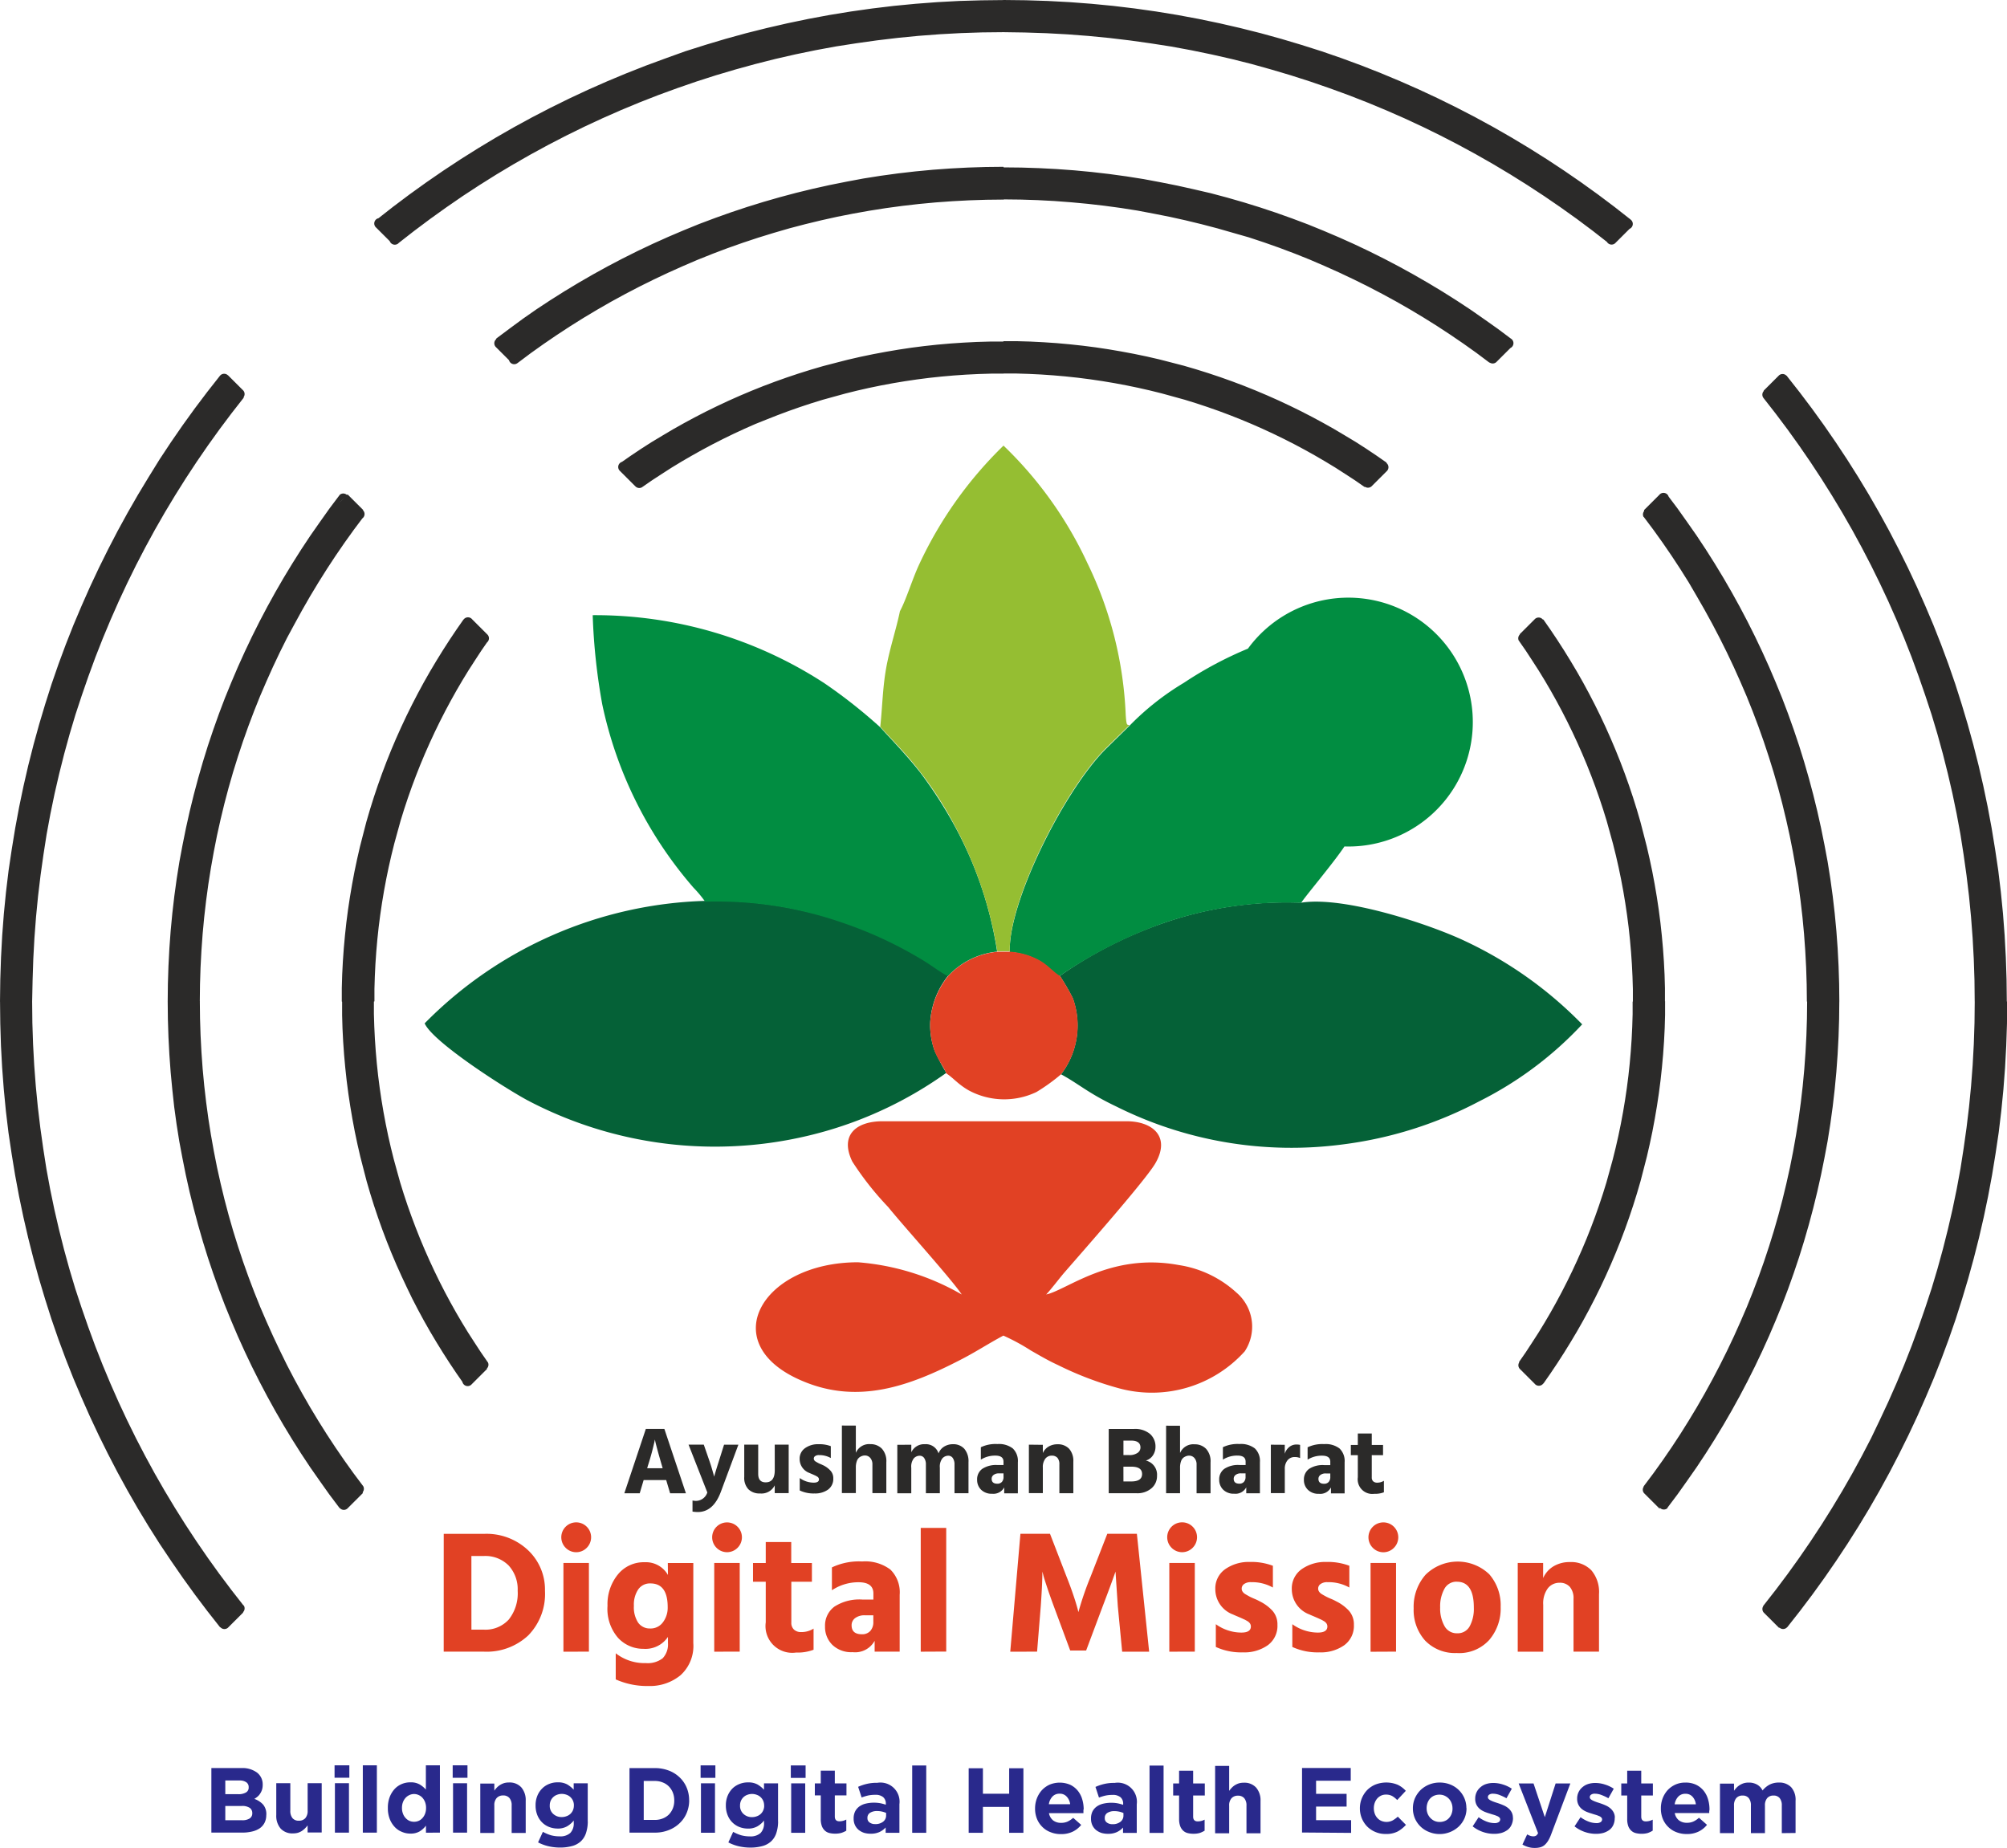 <svg xmlns="http://www.w3.org/2000/svg" width="63" height="57.999" viewBox="0 0 63 57.999">
  <g id="ABDM" transform="translate(0.009 0.01)">
    <g id="Group_31783" data-name="Group 31783" transform="translate(-0.009 -0.01)">
      <path id="Path_27554" data-name="Path 27554" d="M63.252,31.93a31.237,31.237,0,0,1,19.576,6.854l-.48.479a30.707,30.707,0,0,0-38.191,0l-.48-.479A31.237,31.237,0,0,1,63.252,31.93ZM87.716,43.663a31.227,31.227,0,0,1,0,39.075l-.48-.479a30.554,30.554,0,0,0,0-38.117l.48-.479ZM38.788,82.738a31.226,31.226,0,0,1,0-39.075l.48.479a30.554,30.554,0,0,0,0,38.117ZM63.252,37.184a25.986,25.986,0,0,1,15.826,5.342l-.482.481a25.437,25.437,0,0,0-30.689,0l-.482-.481a25.985,25.985,0,0,1,15.826-5.342ZM83.966,47.405a25.982,25.982,0,0,1,0,31.591l-.482-.481a25.308,25.308,0,0,0,0-30.629ZM42.538,79a25.982,25.982,0,0,1,0-31.591l.482.481a25.309,25.309,0,0,0,0,30.629ZM63.252,42.64a20.534,20.534,0,0,1,11.917,3.788l-.484.483a19.965,19.965,0,0,0-22.865,0l-.484-.483A20.533,20.533,0,0,1,63.252,42.64Zm16.806,8.667a20.536,20.536,0,0,1,0,23.788l-.484-.483a19.863,19.863,0,0,0,0-22.821l.484-.483ZM46.446,75.094a20.536,20.536,0,0,1,0-23.788l.484.483a19.863,19.863,0,0,0,0,22.821Z" transform="translate(-31.752 -31.762)" fill="#2b2a29"/>
      <path id="_1" data-name="1" d="M51.186,7.131l-.239-.238.014.251-.5-.395-.512-.385-.521-.374L48.9,5.626l-.536-.353-.544-.342L47.263,4.6l-.559-.32-.566-.309-.573-.3-.58-.286L44.4,3.112l-.593-.262-.6-.25L42.6,2.361l-.612-.226-.618-.213-.624-.2-.629-.188-.635-.175-.64-.162L38.2,1.049l-.65-.135L36.891.792l-.66-.108L35.566.59,34.9.51,34.224.445,33.546.393,32.865.356,32.18.334,31.491.327V-.01l.7.008L32.88.02l.689.037.685.052.681.066.676.081.672.095.667.109.662.123.658.137.652.15.647.163.642.177.636.19.631.2.625.216.619.228.612.241.606.253.6.265.593.277.586.289.579.3.572.312.565.324.557.335.55.346.542.357.534.368.526.378.518.389.51.4.014.251Zm-.014-.251a.169.169,0,1,1-.211.263l.211-.263Zm-.705.492.48-.479.239.238-.48.479-.225.013-.014-.251Zm.239.238a.169.169,0,1,1-.239-.238ZM31.491,1V.664h0l.679.007.675.022.672.036.668.05.664.065.659.078.655.092.651.106.646.119.641.133.636.146.631.159.626.172.621.184.615.2.609.209.6.222.6.234.591.246.585.258.579.269.572.281.565.292.558.3.551.315.544.326.537.336.529.347.522.357.514.368.506.378.5.388-.21.263-.492-.384-.5-.374L48.98,6.5l-.516-.354-.524-.343-.531-.333-.538-.322-.545-.311-.552-.3-.559-.289-.566-.278-.572-.266L43.5,3.451l-.585-.243-.591-.231-.6-.219-.6-.207-.608-.195L39.9,2.173,39.282,2l-.624-.157L38.028,1.7l-.634-.131-.639-.118-.643-.1-.648-.091-.652-.078-.656-.064-.66-.05-.664-.036-.668-.022L31.491,1h0Zm0,0a.168.168,0,1,1,0-.337ZM12.276,7.611l.239-.238L12.29,7.36l.5-.388.506-.378.514-.368.522-.357.529-.347.537-.336.544-.326.551-.315.558-.3.565-.292.572-.281.579-.269.585-.258.591-.246.6-.234.6-.222.609-.21.615-.2.621-.184.626-.172.631-.159.636-.146.641-.133.646-.119.651-.106.655-.092.659-.078L28.8.779l.668-.05.672-.036.675-.022.679-.007V1l-.672.007-.668.022-.664.036-.66.05-.656.064-.652.078-.648.091-.644.1-.639.118-.634.131-.629.144L23.7,2l-.619.17-.614.182-.608.195-.6.207-.6.219-.591.231-.585.243-.579.255-.572.266-.566.278-.559.289-.552.3-.545.311-.538.322-.531.333-.524.343L14,6.5l-.508.364-.5.374-.492.384-.225-.013Zm.225.013a.169.169,0,1,1-.21-.263l.21.263Zm-.466-.73.48.479-.239.238-.48-.479.014-.251.225.012Zm-.239.238a.169.169,0,1,1,.239-.238ZM31.491-.01V.327h0L30.8.334l-.685.022-.681.037-.677.051-.673.066-.669.08-.665.094-.66.108-.655.122-.65.135L24.14,1.2l-.64.162-.635.175-.629.188-.624.2-.618.213-.612.226-.606.238-.6.25-.593.262L18,3.387l-.58.286-.573.3-.566.309-.559.32-.552.331-.544.342-.536.353-.529.364-.521.374-.512.385-.5.395-.211-.263.51-.4.518-.389.526-.378.534-.368.542-.357.55-.346.557-.335.565-.324.572-.312.579-.3.586-.289.593-.277.6-.265.606-.253.612-.241.619-.228L21.5,1.6l.631-.2.636-.19.642-.177L24.06.87l.652-.15L25.37.583l.662-.123L26.7.351l.672-.095.676-.081.681-.066.685-.052L30.1.02,30.795,0l.7-.008h0Zm0,0a.168.168,0,1,1,0,.337Zm31.5,31.439h-.337l-.007-.688-.022-.684-.037-.68-.052-.676-.066-.672-.08-.668L62.3,26.7l-.108-.659-.122-.654-.135-.649-.149-.644-.162-.639-.175-.634-.188-.628-.2-.622-.214-.617-.226-.611-.239-.6-.251-.6-.263-.592-.275-.586-.287-.579L59,16.81l-.31-.565-.321-.558-.332-.55-.343-.543-.354-.535-.365-.528-.375-.52-.385-.511-.4-.5.263-.211.4.509.39.517.379.525.368.533.358.541.347.549.336.556.324.564.313.571.3.578.29.585.278.592.266.6.254.6.241.611.229.617.216.623.2.629.19.635.177.641.164.646.15.651.137.656.123.661.109.666.1.671.081.675.067.679.052.683.037.687.023.691.008.695h0Zm0,0a.169.169,0,0,1-.337,0ZM55.836,51.086l.239-.238-.251.014.4-.5.385-.511.375-.52.365-.528.354-.535.343-.543.332-.55.321-.558.31-.565.3-.572.287-.579.275-.586.263-.592.251-.6.239-.6.226-.611.214-.617.2-.622.188-.628.175-.634.162-.639.149-.644.135-.649.122-.654.108-.659.094-.663.08-.668.066-.672.052-.676.037-.68.022-.684.007-.688h.337l-.008.695-.023.691-.037.687-.052.683-.067.679-.081.675-.1.671-.109.666-.123.661-.137.656-.15.651-.164.646-.177.641-.19.635-.2.629-.216.623-.229.617-.241.611-.254.6-.266.6-.278.592-.29.585-.3.578-.313.571-.324.564-.336.556-.347.549-.358.541-.368.533-.379.525-.39.517-.4.509-.251.014Zm.251-.014a.169.169,0,0,1-.263-.211l.263.211Zm-.493-.7.48.479-.239.238-.48-.479-.013-.224.251-.014Zm-.239.238a.169.169,0,0,1,.239-.238Zm6.623-19.177h.337l-.007.677-.022.674-.036.67-.051.666-.065.662-.079.658-.092.654-.106.649-.12.645-.133.64-.146.635-.159.63-.172.625-.185.619-.2.614-.21.608-.222.6-.234.6-.246.59-.258.584-.27.578-.281.571-.293.564-.3.557-.315.55-.326.543-.337.536-.348.528-.358.521-.368.513L56,50.1l-.389.5-.264-.21.384-.492.375-.5.364-.507.354-.515.344-.523.333-.53.323-.537.312-.544.3-.551.29-.558L59,44.561l.267-.571.255-.578.244-.584.232-.59.22-.6.208-.6.2-.607.183-.613.17-.618.157-.623.145-.628.131-.633.118-.638.1-.642.091-.647.078-.651.064-.655.05-.659.036-.663.022-.667.007-.67h0Zm0,0a.169.169,0,0,1,.337,0h-.337ZM55.355,12.252l.239.238.013-.224.389.5.379.505.368.513.358.521.348.528.337.536.326.543.315.55.3.557.293.564.281.571.27.578.258.584.246.59.234.6.222.6.21.608.2.614.185.619.172.625.159.63.146.635.133.64.12.645.106.649.092.654.079.658.065.662.051.666.036.67.022.674.007.677h-.337l-.007-.67-.022-.667-.036-.663-.05-.659-.064-.655-.078-.651-.091-.647-.1-.642-.118-.638-.131-.633-.145-.628-.157-.623-.17-.618-.183-.613-.2-.607-.208-.6-.22-.6-.232-.59-.244-.584-.255-.577L59,18.3l-.278-.565-.29-.558-.3-.551-.312-.544-.323-.537-.333-.53-.344-.523-.354-.515-.364-.507-.375-.5-.384-.492.013-.224Zm-.013.224a.169.169,0,0,1,.264-.21l-.264.21Zm.731-.465-.48.479-.239-.238.48-.479.251.014-.012.224Zm-.239-.238a.169.169,0,0,1,.239.238ZM-.009,31.429H.328l.007.688.022.684.037.68.052.676.066.672.08.668.094.663.108.659.122.654.135.649.149.644.162.639.175.634.188.628.2.622.214.617.226.611.239.6.251.6.263.592.275.586.287.579.3.572.31.565.321.558.332.55.343.543.354.535L6,49.327l.375.52.385.511.4.5-.263.211-.4-.509-.39-.517-.379-.525-.368-.533L5,48.447,4.654,47.9l-.336-.556-.324-.564-.313-.571-.3-.578-.29-.585-.278-.592-.266-.6-.254-.6-.241-.611-.229-.617L1.607,41.4l-.2-.629-.19-.635-.177-.641-.164-.646-.15-.651-.137-.656-.123-.661-.109-.666-.1-.671-.081-.675L.11,34.186.058,33.5l-.037-.687L0,32.124l-.008-.695h0Zm0,0a.169.169,0,0,1,.337,0ZM7.146,11.772l-.239.238L7.159,12l-.4.5-.385.511L6,13.531l-.365.528-.354.535-.343.543-.332.55-.321.558-.31.565-.3.572-.287.579-.275.586-.263.592-.251.6-.239.6-.226.611-.214.617-.2.622-.188.628-.175.634-.162.639-.149.644-.135.649-.122.654L.687,26.7l-.094.663-.08.668L.447,28.7l-.052.676-.037.68-.022.684-.007.688H-.009L0,30.734l.023-.691.037-.687.052-.683.067-.679.081-.675.1-.671.109-.666.123-.661.137-.656.15-.651.164-.646.177-.641.19-.635.2-.629.216-.623.229-.617.241-.611.254-.6.266-.6.278-.592.29-.585.3-.578.313-.571.324-.564.336-.556L5,14.411l.358-.541.368-.533.379-.525.39-.517.4-.509.251-.014Zm-.251.014A.169.169,0,0,1,7.159,12L6.9,11.786Zm.493.7-.48-.479.239-.238.48.479.013.224-.251.014Zm.239-.238a.169.169,0,0,1-.239.238ZM1,31.429H.666l.007-.677L.7,30.077l.036-.67.051-.666.065-.662.079-.658.092-.654.106-.649.12-.645.133-.64.146-.635.159-.63.172-.625.185-.619.2-.614.21-.608.222-.6.234-.6.246-.59.258-.584.27-.577.281-.571.293-.564.3-.557.315-.55.326-.543.337-.536.348-.528.358-.521.368-.513.379-.505.389-.5.264.21-.384.492-.375.5-.364.507-.354.515-.344.523-.333.53-.323.537-.312.544-.3.551-.29.558-.278.565-.267.571-.255.578-.244.584-.232.59-.22.6-.208.6-.2.607-.183.613-.17.618-.157.623-.145.628-.131.633-.118.638-.1.642-.091.647-.078.651-.064.655-.05.659-.036.663-.022.667L1,31.429H1Zm0,0a.169.169,0,0,1-.337,0ZM7.626,50.606l-.239-.238-.013.224-.389-.5-.379-.505-.368-.513-.358-.521-.348-.528L5.2,47.493l-.326-.543-.315-.55-.3-.557-.293-.564-.281-.571-.27-.577-.258-.584-.246-.59-.234-.6-.222-.6-.21-.608-.2-.614-.185-.619-.172-.625-.159-.63-.146-.635-.133-.64-.12-.645-.106-.649-.092-.654-.079-.658-.065-.662L.731,33.45.7,32.78l-.022-.674-.007-.677H1l.007.67.022.667.036.663.05.659.064.655.078.651.091.647.1.642.118.638.131.633.145.628.157.623.17.618.183.613.2.607.208.6.22.6.232.59.244.584.255.578.267.571.278.565.29.558.3.551.312.544.323.537.333.53.344.523.354.515.364.507.375.5.384.492-.013.224Zm.013-.224a.169.169,0,0,1-.264.21l.264-.21Zm-.731.465.48-.479.239.238-.48.479L6.9,51.072l.012-.224Zm.239.238a.169.169,0,0,1-.239-.238Zm40.29-40.212-.239-.238.017.253L46.8,10.58l-.418-.3-.424-.292L45.53,9.7l-.436-.275-.442-.267L44.2,8.9l-.453-.25-.459-.241-.464-.232-.469-.223-.475-.213-.48-.2-.485-.195-.489-.185-.494-.176-.5-.166-.5-.156-.507-.146-.511-.136L37.4,6.257l-.52-.115-.523-.1-.527-.094L35.3,5.858l-.534-.073-.538-.062-.541-.051-.544-.04L32.594,5.6l-.55-.017-.553-.006V5.244l.56.006.557.018.554.029.551.04.548.052.545.063.541.074.538.085.534.1.53.106.526.117L38,6.056l.518.138.514.148.51.158.505.168.5.178.5.188.491.2.486.207.481.216.476.226.47.235.465.244.459.253.454.262.448.27.442.279.436.287.43.3.424.3.417.312.017.253Zm-.017-.253a.169.169,0,1,1-.205.267l.205-.267Zm-.7.5.482-.481.239.238-.482.481-.221.015-.017-.253Zm.239.238a.169.169,0,0,1-.239-.238Zm-15.464-5.1V5.918h0l.543.006.54.017.537.028.534.039.531.05.528.061.524.071.521.082.518.092.514.1.51.113L37.8,6.7l.5.133.5.143.494.152.49.162.485.171.481.181.476.19.471.2.466.209.461.217.456.226.451.235.446.244.44.252.435.261.429.269.423.277.417.285.411.293.405.3-.2.268-.4-.3-.406-.289-.412-.281-.418-.274-.423-.265-.429-.257-.435-.249-.44-.24-.445-.232-.45-.223-.455-.215-.46-.206-.465-.2-.47-.188-.474-.179-.479-.169-.483-.16L38.7,7.3l-.492-.141-.5-.131-.5-.121-.5-.111-.507-.1L35.693,6.6l-.514-.081-.518-.07-.521-.06-.524-.049L33.09,6.3l-.53-.028-.533-.017-.536-.006h0Zm0,0a.168.168,0,1,1,0-.337v.337Zm-15.464,5.1.239-.238-.221-.015.405-.3.411-.293.417-.285.423-.277.429-.269.435-.261.44-.252.446-.244.451-.235.456-.226.461-.217.466-.209.471-.2.476-.19.481-.181L23.2,7.29l.49-.162.494-.152.5-.143.5-.133.506-.123.51-.113.514-.1.518-.092.521-.082.524-.071.528-.061.531-.05.534-.039.537-.028.54-.017.543-.006v.337l-.536.006-.533.017-.53.028-.527.038-.524.049-.521.06-.518.07-.514.081-.511.091-.507.1-.5.111-.5.121-.5.131L24.28,7.3l-.487.15-.483.16-.479.169-.474.179-.47.188-.465.2-.46.206-.455.215-.45.223-.445.232-.44.24-.434.249-.429.257-.423.265-.418.274-.412.281-.406.289-.4.3-.221-.015Zm.221.015a.169.169,0,1,1-.2-.268l.2.268Zm-.464-.734.482.481-.239.238-.482-.481.017-.253.222.015Zm-.239.238a.169.169,0,0,1,.239-.238Zm15.945-5.63v.337h0l-.553.006-.55.017-.547.029-.544.04-.541.051-.538.062-.534.073-.531.084-.527.094-.523.1-.52.115-.516.126-.511.136-.507.146-.5.156-.5.166-.494.176-.489.185-.485.195-.48.2-.475.213-.469.223-.464.232-.459.241-.453.25-.448.258-.442.267-.436.275-.43.284-.424.292-.418.3-.412.308-.205-.267.417-.312L16.4,10l.43-.3.436-.287.442-.279.448-.27.454-.262.459-.253.465-.244.47-.235.476-.226.481-.216.486-.207.491-.2.5-.188.5-.178.505-.168.51-.158.514-.148.518-.138.522-.127.526-.117.53-.106.534-.1.538-.085.541-.074.545-.063.548-.052.551-.04.554-.029.557-.018.56-.006h0Zm0,0a.168.168,0,1,1,0,.337V5.244ZM57.727,31.429h-.337l-.006-.552-.017-.549-.029-.546-.04-.543-.051-.54-.062-.537-.073-.533-.084-.53-.095-.526-.105-.522-.116-.519-.126-.514-.136-.511L56.3,24l-.156-.5-.166-.5-.176-.493-.186-.488-.2-.484-.2-.479-.214-.474-.223-.469-.232-.463-.241-.458-.25-.453-.259-.447-.267-.441-.276-.435-.284-.43-.293-.423-.3-.417-.309-.411.268-.2.313.416.3.423.3.429.288.435.279.441.271.447.262.453.253.458.244.464.235.469.226.475.217.48.207.485.2.49.188.495.178.5.168.5.158.509.148.513.138.517.128.521.117.525.107.529.1.533.085.537.074.54.063.544.052.547.04.55.029.553.018.556.006.559h0Zm0,0a.169.169,0,0,1-.337,0h.337ZM52.086,47.343l.239-.238-.253.017.309-.411.3-.417.292-.423.284-.43L53.534,45l.267-.441.259-.447.25-.453.241-.458.232-.463.223-.469.214-.474.2-.479.2-.484.186-.488.176-.493.166-.5.156-.5.146-.506.136-.511.126-.515.116-.518.105-.522.095-.526.084-.53.073-.533.062-.537.051-.54.04-.543.029-.546.017-.549.006-.552h.337l-.006.559-.018.556-.029.553-.04.55-.052.547-.063.544-.074.54-.085.537-.1.533-.107.529-.117.525-.128.521-.138.517-.148.513-.158.509-.168.5-.178.5-.188.495-.2.49-.207.485-.217.48-.226.475-.235.469-.244.464-.253.458-.262.453-.271.447-.279.441-.288.435-.3.429-.3.423-.313.416-.253.017Zm.253-.017a.169.169,0,0,1-.268-.2l.268.2Zm-.5-.7.482.481-.239.238-.482-.481-.015-.221.254-.017Zm-.239.238a.169.169,0,0,1,.239-.238Zm5.11-15.434h.337l-.006.542-.017.539L57,33.046l-.039.533-.05.53-.061.527-.071.523-.082.52-.092.517-.1.513-.113.509-.123.505-.133.5-.143.5-.153.493-.162.489-.172.484-.181.48-.191.475-.2.47-.209.465-.218.461-.227.455-.236.45-.244.445-.253.439-.261.434-.269.428-.278.422-.286.417-.294.411-.3.4-.269-.2.3-.4.29-.405.282-.411.274-.417L53,44.586l.258-.428.249-.434.241-.439.232-.444.224-.449.215-.454.206-.459.2-.464.188-.469.179-.473.17-.478.16-.482.151-.486.141-.491.131-.495.121-.5.111-.5.1-.506.091-.51.081-.513.07-.517.06-.52.049-.523.038-.526.028-.529.017-.532.006-.535h0Zm0,0a.169.169,0,0,1,.337,0h-.337ZM51.6,16l.239.238.015-.221.3.4.294.411.286.417.278.422.269.428.261.434.253.439.244.445.236.45.227.455.218.461.209.465.2.47.191.475.181.48.172.484.162.489.153.493.143.5.133.5.123.505.113.509.1.513.092.517.082.52.071.523.061.527.05.53.039.533.028.536.017.539.006.542h-.337l-.006-.535-.017-.532-.028-.529-.038-.526-.049-.523-.06-.52-.07-.517-.081-.513-.091-.51-.1-.506-.111-.5-.121-.5-.131-.495-.141-.491-.151-.486-.16-.482-.17-.478-.179-.473-.188-.469-.2-.464-.206-.459-.215-.454-.224-.449-.232-.444-.241-.439-.249-.434L53,18.272l-.266-.423-.274-.417-.282-.411-.29-.405-.3-.4L51.6,16Zm-.015.221a.169.169,0,0,1,.269-.2l-.269.2Zm.735-.464-.482.481L51.6,16l.482-.481.253.017-.015.221Zm-.239-.238a.169.169,0,1,1,.239.238ZM5.255,31.429h.337l.006.552.017.549.029.546.04.543.051.54L5.8,34.7l.073.533.084.53.095.526.105.522.116.518.126.515.136.511.146.506.156.5.166.5.176.493.186.488.2.484.2.479.214.474.223.469.232.463.241.458.25.452.259.447L9.448,45l.276.436.284.43.292.423.3.417.309.411-.268.2-.313-.416-.3-.423-.3-.429-.288-.435-.279-.441-.271-.447-.262-.453-.253-.459-.244-.464L7.9,42.891l-.226-.475-.217-.48-.207-.485-.2-.49-.188-.495-.178-.5-.168-.5-.158-.509-.148-.513-.138-.517L5.941,37.4l-.117-.525-.106-.529-.1-.533-.085-.537-.074-.54L5.4,34.195l-.052-.547-.04-.55-.029-.553-.018-.556-.006-.559h0Zm0,0a.169.169,0,0,1,.337,0ZM10.9,15.514l-.239.238.253-.017-.309.411-.3.417-.293.423-.284.43-.276.435-.267.441-.259.447-.25.453-.241.458-.232.463-.223.469-.214.474-.2.479-.2.484-.186.488L7,23l-.166.5-.156.5-.146.506-.136.511-.126.514-.116.519-.105.522-.095.526-.084.53-.073.533-.062.537-.051.54-.04.543-.029.546-.017.549-.006.552H5.255l.006-.559.018-.556.029-.553.04-.55.052-.547.063-.544.074-.54.085-.537.1-.533.107-.529.117-.525.128-.521.138-.517.148-.513.158-.509.168-.5.178-.5.188-.495.2-.49.207-.485.217-.48.226-.475.235-.469.244-.464.253-.458.262-.453.271-.447.279-.441.288-.435.3-.429.3-.423.313-.416.253-.017Zm-.253.017a.169.169,0,0,1,.268.2l-.268-.2Zm.5.7-.482-.481.239-.238.482.481.015.221-.254.017ZM11.377,16a.169.169,0,1,1-.239.238ZM6.267,31.429H5.93l.006-.542.017-.539.028-.536.039-.533.05-.53.061-.527L6.2,27.7l.082-.52.092-.517.1-.513.113-.509.123-.505.133-.5.143-.5.153-.493.162-.489.172-.484.181-.48.191-.475.2-.47.209-.465.218-.461.227-.455.236-.45.244-.445.253-.439L9.7,18.1l.269-.428.278-.422.286-.417.294-.411.3-.4.269.2-.3.4-.29.405-.282.411-.274.417-.266.423-.258.428-.249.434-.241.439L9,20.016l-.224.449-.215.454-.206.459-.2.464-.188.469-.179.473-.17.478-.16.482-.151.486-.141.491-.131.495-.121.5-.111.5-.1.506-.091.51-.081.513-.07.517-.06.52-.049.523-.038.526-.028.529-.017.532-.006.535h0Zm0,0a.169.169,0,0,1-.337,0h.337Zm5.11,15.434-.239-.238-.015.221-.3-.4-.294-.411-.286-.417-.278-.422L9.7,44.763l-.261-.434-.253-.439-.244-.445-.236-.45-.227-.455-.218-.461-.209-.465-.2-.47-.191-.475-.181-.48L7.3,39.7l-.162-.489-.153-.493-.143-.5-.133-.5-.123-.505-.113-.509-.1-.513-.092-.517-.082-.52-.071-.523-.061-.527-.05-.53-.039-.533-.028-.536-.017-.539-.006-.542h.337l.006.535.017.532.028.529.038.526.049.523.06.52.07.517.081.513.091.51.1.506.111.5.121.5.131.495.141.491.151.486.16.482.17.478.179.473.188.469.2.464.206.459.215.454L9,42.841l.232.444.241.439.249.434.258.428.266.423.274.417.282.411.29.405.3.4-.015.221Zm.015-.221a.169.169,0,0,1-.269.2l.269-.2Zm-.735.464.482-.481.239.238-.482.481-.253-.017.015-.221Zm.239.238a.169.169,0,0,1-.239-.238ZM43.527,14.775l-.239-.238.022.256L43,14.574l-.319-.213-.323-.207-.328-.2-.332-.2-.335-.189-.339-.183-.343-.177-.347-.17-.351-.164-.354-.158-.358-.151-.361-.144-.365-.138-.368-.131-.371-.124-.374-.117-.377-.11-.38-.1-.383-.1-.386-.089-.389-.081-.391-.074-.394-.067-.4-.059-.4-.051-.4-.044-.4-.036-.406-.028-.408-.02-.41-.012-.412,0V10.7l.419,0,.417.012.415.021.413.028.41.037.408.044.405.052.4.06.4.068.4.075.4.083.392.09.389.1.386.1.383.112.38.119.377.126.374.133.371.14.367.147.364.154.36.16.356.167.353.173.349.18.345.186.341.192.337.2.333.2.329.211.324.217.32.223.022.256Zm-.022-.256a.169.169,0,1,1-.2.275Zm-.7.5.484-.483.239.238-.484.483-.216.019-.022-.257Zm.239.238a.169.169,0,0,1-.239-.238ZM31.491,11.711v-.337h0l.4,0,.4.012.4.019.4.027.393.035.391.042.389.05.386.057.384.064.381.071.379.079.376.086.374.093.371.1.368.106.365.113.362.12.359.126.356.133.352.139.349.146.346.152.342.158.339.165.335.171.332.177L41.44,14l.324.189.32.194.316.2.312.206.308.212-.194.276-.3-.208-.307-.2-.311-.2-.315-.191-.319-.186-.322-.18-.326-.174-.33-.168-.333-.162-.337-.156-.34-.15-.343-.143-.346-.137-.35-.131-.353-.124-.356-.118-.359-.111-.362-.1-.364-.1-.367-.091-.37-.084-.373-.077-.375-.07-.377-.063-.38-.056-.382-.049-.384-.041-.387-.034-.389-.027-.391-.019-.393-.012-.395,0h0Zm0,0a.168.168,0,1,1,0-.337v.337ZM19.939,15.259l.239-.238L19.961,15l.308-.212.312-.206.316-.2.32-.195L21.542,14l.328-.183.332-.177.335-.171.339-.165.342-.158L23.563,13l.349-.146.352-.139.356-.133.359-.126.362-.12.365-.113.368-.106.371-.1.373-.093.376-.086.379-.079.381-.071.384-.064.386-.057.389-.05.391-.042.393-.035.4-.027.4-.019.4-.012.4,0v.337l-.395,0-.393.012-.391.019-.389.027-.387.034-.384.041-.382.049-.38.056-.377.063-.375.07-.373.077-.37.084-.367.091-.364.1-.362.1-.359.111-.356.118-.353.124-.35.131-.347.137L23.7,13.3l-.34.15-.337.156-.333.162-.33.168-.326.174-.322.18-.319.185-.315.191-.311.2-.307.2-.3.208-.216-.019Zm.216.019A.169.169,0,1,1,19.961,15Zm-.462-.74.484.483-.239.238-.484-.483.022-.256.217.018Zm-.239.238a.169.169,0,1,1,.239-.238ZM31.491,10.7v.337h0l-.412,0-.41.012-.408.02-.406.028-.4.036-.4.044-.4.051-.4.059-.394.067-.391.074-.389.081L26.7,11.6l-.383.1-.38.1-.377.11-.374.117-.371.124-.368.131-.365.138-.361.144-.358.151L23,12.874l-.351.164-.347.17-.343.177-.339.183-.335.189-.332.2-.328.2-.323.207-.319.213-.315.219-.2-.275.32-.223.324-.217.329-.211.333-.2.337-.2.341-.192.345-.186.349-.18.353-.173.356-.167.36-.16.364-.154.367-.147.371-.14.374-.133.377-.126.38-.119.383-.112.386-.1.389-.1.392-.09.4-.083.4-.075.4-.068.4-.06.406-.052.408-.044.41-.036.412-.028.415-.021.417-.012.419,0h0Zm0,0a.168.168,0,1,1,0,.337ZM52.26,31.429h-.337l0-.411-.012-.409-.02-.407-.028-.4-.036-.4-.044-.4-.052-.4-.059-.4-.067-.393-.074-.391-.081-.388-.089-.385-.1-.382-.1-.379-.11-.376-.117-.373-.124-.37-.131-.367-.138-.364-.145-.361-.151-.357-.158-.354-.164-.35-.171-.346-.177-.343-.183-.339-.19-.335-.2-.331-.2-.327-.208-.323-.214-.319-.219-.314.275-.2.223.32.217.324.211.328.205.332.2.336.193.34.186.344.18.348.174.352.167.356.16.359.154.363.147.366.14.37.133.373.126.376.119.38.112.383.1.386.1.389.09.392.083.394.075.4.068.4.06.4.052.4.044.407.037.409.029.412.021.414.012.416,0,.418h0Zm0,0a.169.169,0,0,1-.337,0h.337ZM48.177,43.442l.239-.238-.257.022.219-.314.214-.319.208-.323.2-.327.2-.331.19-.335.183-.339.177-.343.171-.346.164-.35.158-.354.151-.357.145-.36.138-.364.131-.367.124-.37.117-.373.11-.376.1-.379.1-.382.089-.385.081-.388.074-.391.067-.393.059-.4.052-.4.044-.4.036-.4.028-.4.02-.407.012-.409,0-.411h.337l0,.418-.012.416-.021.414-.029.412-.037.409-.044.407-.052.4-.06.4-.068.4-.075.4-.083.394-.09.392-.1.389-.1.386-.112.383-.119.38-.126.376-.133.373-.14.37-.147.366-.154.363-.16.359-.167.356-.174.352-.18.348-.186.344-.193.34-.2.336-.205.332-.211.328-.217.324-.223.32-.257.022Zm.257-.022a.169.169,0,0,1-.275-.2l.275.2Zm-.5-.7.484.483-.239.238-.484-.483-.019-.216.257-.022Zm-.239.238a.169.169,0,0,1,.239-.238Zm3.555-11.53h.337l0,.4-.012.4-.02.4-.027.394-.035.392-.042.39-.05.388-.057.386-.064.383-.072.381-.079.378-.086.375-.093.373-.1.37-.107.367-.113.364-.12.361-.127.358-.133.355-.14.352-.146.349-.153.345-.159.342-.165.338-.171.335-.177.331-.183.327-.189.323L48.569,42l-.2.316-.206.312-.212.307-.276-.193.208-.3.2-.306.2-.31.192-.314.186-.318.18-.322.174-.325.168-.329.162-.332.156-.336.15-.339.144-.342.137-.346.131-.349.124-.352.118-.355.111-.358.1-.361.1-.364.091-.367.084-.369.077-.372.07-.374.063-.377.056-.379.049-.381.041-.384.034-.386.027-.388.019-.39.012-.392,0-.394h0Zm0,0a.169.169,0,0,1,.337,0h-.337ZM47.693,19.9l.239.238.019-.216.212.307.206.312.2.316.195.32.189.323.183.327.177.331.171.335.165.338.159.342.153.345.146.348.14.352.133.355.127.358.12.361.113.364.107.367.1.37.093.373.086.376.079.378.072.381.064.383.057.386.05.388.042.39.035.392.027.394.02.4.012.4,0,.4h-.337l0-.394-.012-.392-.019-.39-.027-.388-.034-.386-.041-.384-.049-.381-.056-.379-.063-.377-.07-.374-.077-.372-.084-.369-.091-.366-.1-.364-.1-.361-.111-.358-.118-.355-.124-.352-.131-.349-.137-.346-.144-.343-.15-.339-.156-.336-.162-.332-.168-.329-.174-.325-.18-.322-.186-.318-.192-.314-.2-.31-.2-.306-.208-.3.019-.216Zm-.019.216a.169.169,0,0,1,.276-.194Zm.742-.461-.484.483-.239-.238.484-.483.257.022-.018.217Zm-.239-.238a.169.169,0,0,1,.239.238ZM10.722,31.429h.337l0,.411.012.409.02.407.028.4.036.4.044.4.051.4.059.4.067.393.074.391.081.388.089.385.1.382.1.379.11.377.117.373.124.37.131.367.138.364.145.361.151.357.158.354.164.35.171.346.177.343.183.339.19.335.2.331.2.327.208.323.214.319.219.314-.275.2-.223-.32-.217-.324-.211-.328-.205-.332-.2-.336-.193-.34-.186-.344-.18-.348L12.76,40.4l-.167-.356-.161-.359-.154-.363-.147-.366-.14-.37-.133-.373-.126-.376-.119-.38-.112-.383-.1-.386-.1-.389-.09-.392-.083-.394-.075-.4-.068-.4-.06-.4-.052-.4-.044-.407-.037-.409-.029-.412-.021-.414-.012-.416,0-.418h0Zm0,0a.169.169,0,0,1,.337,0ZM14.8,19.416l-.239.238.257-.022-.219.314-.214.319-.208.323-.2.327-.2.331-.19.335-.183.339-.177.343-.171.346-.164.35-.158.354-.151.357-.145.361-.138.364-.131.367-.124.37-.117.373-.11.376-.1.379-.1.382-.089.385-.081.388-.074.391-.067.393-.059.4-.051.4-.044.4-.036.4-.028.4-.02.407-.012.409,0,.411h-.337l0-.418.012-.416.021-.414.029-.412.037-.409.044-.407.052-.4.06-.4.068-.4.075-.4.083-.394.09-.392.1-.389.1-.386.112-.383.119-.38.126-.376.133-.373.14-.37.147-.367.154-.363.161-.359.167-.356.174-.352.18-.348.186-.344.193-.34.2-.336.205-.332.211-.328.217-.324.223-.32.257-.022Zm-.257.022a.169.169,0,0,1,.275.2Zm.5.7-.484-.483.239-.238.484.483.019.216-.257.022Zm.239-.238a.169.169,0,1,1-.239.238Zm-3.555,11.53H11.4l0-.4.012-.4.02-.4.027-.394.035-.392.042-.39.05-.388.057-.386.064-.383.072-.381.079-.378.086-.376.093-.373.1-.37.107-.367.113-.364.12-.361.127-.358.133-.355.14-.352.146-.348.153-.345.159-.342.165-.338.171-.335.177-.331.183-.327.189-.323.195-.319.2-.316.206-.312.212-.307.276.193-.208.3-.2.306-.2.31-.192.314-.186.318-.18.322-.174.325-.168.329-.162.332-.156.336-.15.339-.144.343-.137.346-.131.349-.124.352-.118.355-.111.358-.1.361-.1.364-.091.367-.084.369-.077.372-.07.374-.063.377-.056.379-.049.381-.041.384-.034.386-.027.388-.019.39-.012.392,0,.394h0Zm0,0a.169.169,0,0,1-.337,0h.337Zm3.555,11.53-.239-.238-.019.216-.212-.307-.206-.312-.2-.316-.195-.32-.189-.323-.183-.327-.177-.331-.171-.335-.165-.338-.159-.342-.153-.345-.146-.348-.14-.352-.133-.355-.127-.358-.12-.361-.113-.364-.107-.367-.1-.37-.093-.373-.086-.376-.079-.378-.072-.381-.064-.383-.057-.386-.05-.388-.042-.39-.035-.392-.027-.394-.02-.4-.012-.4,0-.4h.337l0,.394.012.392.019.39.027.388.034.386.041.384.049.381.056.379.063.377.07.374.077.372.084.369.091.366.1.364.1.361.111.358.118.355.125.352.131.349.137.346.144.343.15.339.156.336.162.333.168.329.174.325.18.322.186.318.192.314.2.31.2.306.208.3-.019.216Zm.019-.216a.169.169,0,0,1-.276.193Zm-.742.461.484-.483.239.238-.484.483-.257-.022.018-.217Zm.239.238a.169.169,0,1,1-.239-.238Z" transform="translate(0.009 0.01)" fill="#2b2a29"/>
    </g>
    <path id="Path_27555" data-name="Path 27555" d="M2539.784,5366.531a6.98,6.98,0,0,1-.368-.695,2.371,2.371,0,0,1-.139-.911,2.575,2.575,0,0,1,.57-1.456c-.266-.125-.481-.316-.773-.493a12.035,12.035,0,0,0-2.547-1.188,12.611,12.611,0,0,0-4.3-.659,12.881,12.881,0,0,0-8.82,3.845c.254.583,2.5,2.024,3.231,2.417a12.627,12.627,0,0,0,9.377.96,12.367,12.367,0,0,0,3.764-1.821Z" transform="translate(-2510.086 -5332.86)" fill="#056137" fill-rule="evenodd"/>
    <path id="Path_27556" data-name="Path 27556" d="M6295.761,5364.715a6.751,6.751,0,0,1,.406.7,2.523,2.523,0,0,1-.368,2.39c.583.317.836.583,1.736,1.012a12.3,12.3,0,0,0,7.11,1.189,12.516,12.516,0,0,0,4.282-1.353,11.363,11.363,0,0,0,3.231-2.416,12.593,12.593,0,0,0-3.687-2.619c-1.064-.505-3.764-1.416-5.132-1.2a11.779,11.779,0,0,0-4.309.633A13.22,13.22,0,0,0,6295.761,5364.715Z" transform="translate(-6262.502 -5334.092)" fill="#056137" fill-rule="evenodd"/>
    <path id="Path_27557" data-name="Path 27557" d="M4496.411,6679.459a7.715,7.715,0,0,0-3.257-1.012c-3.028,0-4.5,2.555-1.761,3.719,1.761.759,3.383.164,4.955-.646.495-.251.913-.53,1.369-.771a6.463,6.463,0,0,1,.862.467c.292.166.545.317.849.456a10.5,10.5,0,0,0,1.926.733,3.924,3.924,0,0,0,3.94-1.163,1.406,1.406,0,0,0-.265-1.847,3.44,3.44,0,0,0-1.8-.86c-2.142-.4-3.511.784-4.169.923.115-.114.406-.493.545-.658.558-.645,2.648-3.009,2.9-3.49.457-.822-.115-1.29-.925-1.29h-7.654c-.825,0-1.356.43-.951,1.265a9.5,9.5,0,0,0,1.128,1.43C4494.573,6677.3,4496.082,6678.966,4496.411,6679.459Z" transform="translate(-4466.23 -6638.833)" fill="#e14124" fill-rule="evenodd"/>
    <path id="Path_27558" data-name="Path 27558" d="M6001.952,3667.755l-.038.038-.672.657c-1.3,1.277-3.091,4.819-3.041,6.4a2.278,2.278,0,0,1,.888.253c.29.152.468.392.67.506a14.064,14.064,0,0,1,3.282-1.67,11.861,11.861,0,0,1,4.309-.632c.051-.114,1.014-1.252,1.357-1.771a3.906,3.906,0,1,0-3.029-6.21,11.758,11.758,0,0,0-2.014,1.075,8.4,8.4,0,0,0-1.711,1.353Z" transform="translate(-5966.514 -3644.975)" fill="#018d41" fill-rule="evenodd"/>
    <path id="Path_27559" data-name="Path 27559" d="M3524.6,3670.04a12,12,0,0,1,4.3.657,12.744,12.744,0,0,1,2.547,1.189c.292.177.507.354.772.493a2.432,2.432,0,0,1,1.546-.772,12.047,12.047,0,0,0-1.355-3.984,13.582,13.582,0,0,0-1.064-1.644c-.418-.531-.836-.961-1.254-1.417a16.292,16.292,0,0,0-1.749-1.379,13.185,13.185,0,0,0-7.274-2.137,19.129,19.129,0,0,0,.3,2.8,12.8,12.8,0,0,0,2.864,5.754A3.725,3.725,0,0,1,3524.6,3670.04Z" transform="translate(-3502.473 -3641.745)" fill="#018d41" fill-rule="evenodd"/>
    <path id="Path_27560" data-name="Path 27560" d="M5229.2,2657.468c-.115.557-.3,1.1-.418,1.708-.127.67-.127,1.24-.2,1.922.418.455.849.885,1.255,1.416a11.508,11.508,0,0,1,1.063,1.645,12.47,12.47,0,0,1,1.356,3.984h.393c-.051-1.581,1.736-5.123,3.042-6.4l.672-.657.038-.038c-.063-.038-.089.063-.114-.329a12,12,0,0,0-1.2-4.756,12.271,12.271,0,0,0-2.636-3.693,12.6,12.6,0,0,0-2.636,3.706C5229.593,2656.444,5229.4,2657.1,5229.2,2657.468Z" transform="translate(-5200.96 -2638.292)" fill="#95be32" fill-rule="evenodd"/>
    <path id="Path_27561" data-name="Path 27561" d="M5526.167,5665.148a2.561,2.561,0,0,0-.57,1.454,2.4,2.4,0,0,0,.139.91c.114.291.254.443.368.7.215.139.367.341.7.531a2.345,2.345,0,0,0,2.13.051,5.9,5.9,0,0,0,.772-.557,2.507,2.507,0,0,0,.368-2.392,7.014,7.014,0,0,0-.405-.694c-.2-.113-.382-.354-.673-.506a2.224,2.224,0,0,0-.886-.253h-.394A2.418,2.418,0,0,0,5526.167,5665.148Z" transform="translate(-5496.406 -5634.526)" fill="#e14124" fill-rule="evenodd"/>
    <path id="Path_27562" data-name="Path 27562" d="M3709.437,8487.593h.486l-.021-.073c-.058-.2-.105-.361-.142-.5s-.06-.226-.068-.266l-.012-.061a8.317,8.317,0,0,1-.222.826l-.021.073Zm.72.786-.123-.414h-.708l-.123.414h-.483l.675-2.02h.582l.676,2.02Zm1.168-.026-.589-1.5h.478l.165.476c.043.122.076.226.1.312s.043.146.05.176l.009.042c.022-.079.075-.257.162-.529l.15-.476h.45l-.549,1.476q-.237.637-.724.638a1.068,1.068,0,0,1-.167-.014v-.348a.559.559,0,0,0,.1.012A.377.377,0,0,0,3711.325,8488.353Zm2.116-1.5h.438v1.521h-.438v-.244a.463.463,0,0,1-.462.255.493.493,0,0,1-.365-.132.519.519,0,0,1-.13-.385v-1.016h.438v.917c0,.179.078.267.235.267q.285,0,.285-.381Zm1.76.045v.375a.73.73,0,0,0-.372-.092.194.194,0,0,0-.12.032.091.091,0,0,0-.042.077.089.089,0,0,0,.015.051.114.114,0,0,0,.05.045.613.613,0,0,0,.065.038.523.523,0,0,0,.087.04l.089.041a.749.749,0,0,1,.222.169.344.344,0,0,1,.084.24.413.413,0,0,1-.162.348.7.7,0,0,1-.429.123,1.008,1.008,0,0,1-.462-.094v-.39a.758.758,0,0,0,.438.145c.11,0,.165-.036.165-.1a.1.1,0,0,0-.015-.053.129.129,0,0,0-.052-.044.415.415,0,0,0-.065-.034c-.021-.01-.049-.023-.087-.039l-.087-.037a.465.465,0,0,1-.3-.432.4.4,0,0,1,.169-.344.688.688,0,0,1,.422-.124,1.011,1.011,0,0,1,.391.063Zm.786-.643v.855a.452.452,0,0,1,.456-.273.491.491,0,0,1,.362.143.58.58,0,0,1,.139.425v.97h-.437v-.9a.3.3,0,0,0-.067-.205.217.217,0,0,0-.171-.077.254.254,0,0,0-.086.015.32.32,0,0,0-.088.047.252.252,0,0,0-.078.117.574.574,0,0,0-.03.2v.8h-.438v-2.119Zm1.741.6v.238a.441.441,0,0,1,.429-.254.414.414,0,0,1,.426.289.422.422,0,0,1,.171-.211.518.518,0,0,1,.282-.078.46.46,0,0,1,.356.144.6.6,0,0,1,.131.417v.977h-.439v-.9a.349.349,0,0,0-.051-.2.168.168,0,0,0-.147-.077.25.25,0,0,0-.182.083.423.423,0,0,0-.08.295v.8h-.438v-.9a.348.348,0,0,0-.051-.2.167.167,0,0,0-.147-.077.251.251,0,0,0-.182.083.422.422,0,0,0-.079.295v.8h-.438v-1.521Zm2.894.9h-.141a.261.261,0,0,0-.171.049.148.148,0,0,0-.06.121c0,.1.059.154.177.154a.188.188,0,0,0,.145-.057.226.226,0,0,0,.051-.156Zm-.711-.43v-.391a1.07,1.07,0,0,1,.52-.1.713.713,0,0,1,.483.138.545.545,0,0,1,.159.432v.977h-.429v-.187a.383.383,0,0,1-.379.2.467.467,0,0,1-.347-.127.427.427,0,0,1-.124-.312.4.4,0,0,1,.161-.342.78.78,0,0,1,.475-.12h.192v-.105c0-.128-.085-.191-.255-.191A.833.833,0,0,0,3719.91,8487.324Zm1.946-.467v.258a.45.45,0,0,1,.176-.2.539.539,0,0,1,.283-.075.482.482,0,0,1,.366.141.576.576,0,0,1,.132.408v.988h-.438v-.906a.3.3,0,0,0-.062-.207.231.231,0,0,0-.177-.067.25.25,0,0,0-.2.093.43.43,0,0,0-.08.283v.8h-.438v-1.521Zm2.53,1.15h.243c.228,0,.342-.076.342-.233s-.113-.231-.34-.231h-.246Zm0-1.282v.454h.171a.441.441,0,0,0,.271-.068.2.2,0,0,0,.092-.172c0-.141-.1-.214-.289-.214Zm-.462-.366h.787a.733.733,0,0,1,.507.155.519.519,0,0,1,.174.4.478.478,0,0,1-.084.279.4.4,0,0,1-.219.158.454.454,0,0,1,.351.477.5.5,0,0,1-.173.393.677.677,0,0,1-.47.156h-.873Zm2.239-.1v.855a.452.452,0,0,1,.456-.273.489.489,0,0,1,.362.143.578.578,0,0,1,.139.425v.97h-.438v-.9a.3.3,0,0,0-.066-.205.216.216,0,0,0-.171-.077.248.248,0,0,0-.085.015.318.318,0,0,0-.089.047.25.25,0,0,0-.078.117.574.574,0,0,0-.03.2v.8h-.438v-2.119Zm2.056,1.494h-.141a.261.261,0,0,0-.171.049.148.148,0,0,0-.06.121c0,.1.059.154.177.154a.185.185,0,0,0,.144-.057.224.224,0,0,0,.051-.156Zm-.711-.43v-.391a1.069,1.069,0,0,1,.52-.1.714.714,0,0,1,.483.138.545.545,0,0,1,.159.432v.977h-.429v-.187a.382.382,0,0,1-.378.2.467.467,0,0,1-.347-.127.429.429,0,0,1-.124-.312.4.4,0,0,1,.161-.342.78.78,0,0,1,.476-.12h.192v-.105c0-.128-.085-.191-.255-.191A.83.83,0,0,0,3727.508,8487.324Zm1.942-.467v.282a.427.427,0,0,1,.14-.211.343.343,0,0,1,.226-.079.5.5,0,0,1,.115.011v.414a.388.388,0,0,0-.165-.032.281.281,0,0,0-.228.1.41.41,0,0,0-.087.273v.76h-.438l0-1.521Zm1.429.9h-.141a.26.26,0,0,0-.171.049.148.148,0,0,0-.06.121c0,.1.059.154.177.154a.186.186,0,0,0,.144-.057.226.226,0,0,0,.051-.156Zm-.712-.43v-.391a1.068,1.068,0,0,1,.52-.1.71.71,0,0,1,.483.138.544.544,0,0,1,.159.432v.977h-.429v-.187a.379.379,0,0,1-.378.2.466.466,0,0,1-.347-.127.424.424,0,0,1-.124-.312.406.406,0,0,1,.16-.342.782.782,0,0,1,.476-.12h.192v-.105c0-.128-.085-.191-.255-.191A.83.83,0,0,0,3730.168,8487.324Zm2.014-.145v.7a.155.155,0,0,0,.046.123.177.177,0,0,0,.122.041.39.39,0,0,0,.213-.059v.361a.747.747,0,0,1-.3.048.459.459,0,0,1-.519-.519v-.693h-.219v-.322h.219v-.359h.438v.359h.354v.322Z" transform="translate(-3689.131 -8441.514)" fill="#2b2a29"/>
    <path id="Path_27563" data-name="Path 27563" d="M2636.809,9065.193h.385a.99.99,0,0,0,.789-.319,1.323,1.323,0,0,0,.278-.9,1.108,1.108,0,0,0-.281-.792,1.031,1.031,0,0,0-.792-.3h-.38Zm-.869-3.007h1.276a1.894,1.894,0,0,1,1.369.512,1.7,1.7,0,0,1,.533,1.276,1.862,1.862,0,0,1-.525,1.4,1.909,1.909,0,0,1-1.389.51h-1.265Zm3.757,3.7V9063.1h.8v2.783Zm.071-3.261a.468.468,0,1,1,.66,0,.464.464,0,0,1-.66,0Zm2.656,2.532a.478.478,0,0,0,.4-.2.759.759,0,0,0,.146-.47q0-.746-.544-.745a.444.444,0,0,0-.38.187.854.854,0,0,0-.137.517.878.878,0,0,0,.132.525A.443.443,0,0,0,2642.424,9065.156Zm.55-2.055h.8v2.514a1.239,1.239,0,0,1-.4,1.007,1.507,1.507,0,0,1-1.006.339,2.413,2.413,0,0,1-1.029-.207v-.82a1.467,1.467,0,0,0,.946.308.767.767,0,0,0,.528-.152.634.634,0,0,0,.165-.482v-.188a.852.852,0,0,1-.77.374,1.071,1.071,0,0,1-.794-.342,1.387,1.387,0,0,1-.333-1.009,1.477,1.477,0,0,1,.322-.979,1.043,1.043,0,0,1,.844-.388.794.794,0,0,1,.731.4Zm1.457,2.783V9063.1h.8v2.783Zm.072-3.261a.467.467,0,1,1,.66,0,.464.464,0,0,1-.66,0Zm2.348,1.065v1.279a.286.286,0,0,0,.085.225.315.315,0,0,0,.223.076.711.711,0,0,0,.39-.108v.663a1.413,1.413,0,0,1-.55.088.839.839,0,0,1-.951-.948v-1.274h-.4v-.588h.4v-.659h.8v.659h.649v.588Zm2.574,1.054h-.259a.486.486,0,0,0-.313.088.275.275,0,0,0-.11.225c0,.188.108.282.325.282a.34.34,0,0,0,.263-.105.412.412,0,0,0,.094-.286Zm-1.3-.785v-.719a1.976,1.976,0,0,1,.95-.186,1.31,1.31,0,0,1,.886.255,1,1,0,0,1,.291.792v1.784h-.786v-.34a.7.7,0,0,1-.693.356.854.854,0,0,1-.635-.23.785.785,0,0,1-.229-.577.736.736,0,0,1,.294-.622,1.438,1.438,0,0,1,.871-.223h.353v-.19q0-.353-.468-.353A1.5,1.5,0,0,0,2648.122,9063.958Zm2.788,1.927V9062h.8v3.881Zm2.81,0,.319-3.7h.929l.517,1.339q.133.334.226.615c.063.186.1.318.121.394l.027.11a9.909,9.909,0,0,1,.385-1.119l.522-1.339h.929l.385,3.7h-.847l-.137-1.431-.072-1.083q-.143.412-.4,1.083l-.522,1.394h-.5l-.517-1.394q-.126-.341-.215-.611c-.059-.179-.1-.3-.115-.373l-.027-.1c0,.26-.017.619-.05,1.083l-.116,1.431Zm4.993,0V9063.1h.8v2.783Zm.072-3.261a.468.468,0,1,1,.66,0,.464.464,0,0,1-.66,0Zm3.179.563v.684a1.328,1.328,0,0,0-.682-.168.351.351,0,0,0-.22.057.173.173,0,0,0-.077.145.166.166,0,0,0,.027.093.266.266,0,0,0,.091.083c.043.026.083.048.121.069s.092.046.159.074a1.4,1.4,0,0,1,.162.077,1.363,1.363,0,0,1,.407.3.641.641,0,0,1,.155.441.752.752,0,0,1-.3.638,1.275,1.275,0,0,1-.787.226,1.888,1.888,0,0,1-.847-.17v-.714a1.382,1.382,0,0,0,.8.263c.2,0,.3-.063.3-.192a.177.177,0,0,0-.027-.093.257.257,0,0,0-.094-.081.8.8,0,0,0-.121-.062c-.037-.018-.09-.041-.16-.071s-.123-.051-.159-.069a.846.846,0,0,1-.555-.791.737.737,0,0,1,.311-.632,1.287,1.287,0,0,1,.772-.226,1.893,1.893,0,0,1,.715.117Zm2.4,0v.684a1.328,1.328,0,0,0-.682-.168.352.352,0,0,0-.22.057.173.173,0,0,0-.077.145.168.168,0,0,0,.028.093.269.269,0,0,0,.091.083c.042.026.083.048.121.069s.091.046.159.074a1.447,1.447,0,0,1,.162.077,1.366,1.366,0,0,1,.407.3.643.643,0,0,1,.154.441.751.751,0,0,1-.3.638,1.274,1.274,0,0,1-.787.226,1.887,1.887,0,0,1-.846-.17v-.714a1.381,1.381,0,0,0,.8.263c.2,0,.3-.063.3-.192a.171.171,0,0,0-.027-.093.25.25,0,0,0-.094-.081.767.767,0,0,0-.121-.062c-.037-.018-.09-.041-.159-.071s-.123-.051-.159-.069a.846.846,0,0,1-.556-.791.738.738,0,0,1,.311-.632,1.286,1.286,0,0,1,.773-.226,1.9,1.9,0,0,1,.715.117Zm.666,2.7V9063.1h.8v2.783Zm.072-3.261a.468.468,0,1,1,.66,0,.464.464,0,0,1-.66,0Zm2.651,3.3a1.3,1.3,0,0,1-1.012-.392,1.435,1.435,0,0,1-.358-1.008,1.521,1.521,0,0,1,.374-1.057,1.436,1.436,0,0,1,2-.014,1.481,1.481,0,0,1,.357,1.023,1.518,1.518,0,0,1-.36,1.04A1.273,1.273,0,0,1,2667.749,9065.928Zm-.006-2.238a.428.428,0,0,0-.4.226,1.136,1.136,0,0,0-.132.582,1.12,1.12,0,0,0,.135.583.436.436,0,0,0,.4.228.425.425,0,0,0,.393-.222,1.146,1.146,0,0,0,.129-.579Q2668.277,9063.689,2667.743,9063.689Zm2.7-.588v.474a.824.824,0,0,1,.322-.367.975.975,0,0,1,.519-.135.882.882,0,0,1,.671.256,1.051,1.051,0,0,1,.242.75v1.806h-.8v-1.657a.549.549,0,0,0-.115-.376.415.415,0,0,0-.325-.13.46.46,0,0,0-.366.174.792.792,0,0,0-.145.519v1.471h-.8V9063.1Z" transform="translate(-2622.02 -9014.047)" fill="#e14124"/>
    <path id="Path_27564" data-name="Path 27564" d="M1257.574,10508.848v-.006a.466.466,0,0,0-.1-.317.669.669,0,0,0-.277-.179.611.611,0,0,0,.1-.071.375.375,0,0,0,.083-.095.456.456,0,0,0,.058-.12.482.482,0,0,0,.022-.152v-.006a.464.464,0,0,0-.178-.382.773.773,0,0,0-.491-.142h-.942v2.026h.965a1.287,1.287,0,0,0,.311-.034.716.716,0,0,0,.24-.1.471.471,0,0,0,.153-.174.526.526,0,0,0,.054-.243Zm-.554-.864a.171.171,0,0,1-.087.161.451.451,0,0,1-.235.053h-.412v-.43h.441a.361.361,0,0,1,.217.055.177.177,0,0,1,.076.155Zm.113.81a.185.185,0,0,1-.084.167.426.426,0,0,1-.232.055h-.531v-.448h.516a.425.425,0,0,1,.252.06.194.194,0,0,1,.079.162Zm2.179.611v-1.552h-.441v.863a.339.339,0,0,1-.074.236.263.263,0,0,1-.2.079.249.249,0,0,1-.2-.079.353.353,0,0,1-.07-.236v-.863h-.441v1a.614.614,0,0,0,.138.425.5.5,0,0,0,.39.151.592.592,0,0,0,.151-.019.582.582,0,0,0,.122-.056.83.83,0,0,0,.1-.081,1.062,1.062,0,0,0,.083-.095v.222h.441Zm.868-1.723v-.391h-.464v.391Zm-.012,1.723v-1.552h-.441v1.552Zm.876,0v-2.113h-.441v2.113Zm1.979,0v-2.113h-.441v.761a.834.834,0,0,0-.193-.16.559.559,0,0,0-.292-.067.691.691,0,0,0-.267.051.656.656,0,0,0-.225.154.808.808,0,0,0-.157.253.921.921,0,0,0-.059.343v.006a.923.923,0,0,0,.059.344.78.78,0,0,0,.158.252.621.621,0,0,0,.227.153.65.65,0,0,0,.264.053.552.552,0,0,0,.288-.068.714.714,0,0,0,.2-.182v.222Zm-.435-.773a.488.488,0,0,1-.03.177.412.412,0,0,1-.081.136.338.338,0,0,1-.119.089.37.37,0,0,1-.293,0,.356.356,0,0,1-.12-.089.392.392,0,0,1-.082-.136.483.483,0,0,1-.031-.177v-.006a.5.5,0,0,1,.031-.179.434.434,0,0,1,.082-.134.364.364,0,0,1,.12-.087.34.34,0,0,1,.293,0,.345.345,0,0,1,.119.087.451.451,0,0,1,.081.136.5.5,0,0,1,.03.177Zm1.3-.949v-.391h-.464v.391Zm-.012,1.723v-1.552h-.441v1.552Zm1.84,0v-1a.609.609,0,0,0-.138-.422.494.494,0,0,0-.391-.153.515.515,0,0,0-.151.02.589.589,0,0,0-.122.056.57.57,0,0,0-.1.08.842.842,0,0,0-.083.1v-.223h-.441v1.552h.441v-.865a.331.331,0,0,1,.074-.233.263.263,0,0,1,.2-.08.249.249,0,0,1,.2.08.343.343,0,0,1,.07.233v.865h.441Zm1.947-.35v-1.2h-.441v.2a.92.92,0,0,0-.206-.166.6.6,0,0,0-.3-.064.688.688,0,0,0-.258.048.638.638,0,0,0-.22.14.686.686,0,0,0-.154.228.771.771,0,0,0-.058.309v0a.792.792,0,0,0,.057.309.665.665,0,0,0,.152.228.643.643,0,0,0,.22.141.739.739,0,0,0,.261.048.578.578,0,0,0,.293-.067.756.756,0,0,0,.215-.185v.076a.426.426,0,0,1-.109.315.466.466,0,0,1-.335.106,1.02,1.02,0,0,1-.28-.037,1.362,1.362,0,0,1-.245-.105l-.151.331a1.363,1.363,0,0,0,.322.12,1.589,1.589,0,0,0,.366.042,1.416,1.416,0,0,0,.38-.047.655.655,0,0,0,.271-.145.613.613,0,0,0,.162-.252A1.181,1.181,0,0,0,1267.665,10509.055Zm-.435-.5a.368.368,0,0,1-.029.146.347.347,0,0,1-.08.114.335.335,0,0,1-.12.072.4.4,0,0,1-.151.028.381.381,0,0,1-.27-.1.335.335,0,0,1-.107-.261v-.006a.366.366,0,0,1,.029-.146.351.351,0,0,1,.08-.113.338.338,0,0,1,.119-.073.413.413,0,0,1,.15-.028.424.424,0,0,1,.151.028.338.338,0,0,1,.12.073.36.36,0,0,1,.08.113.37.37,0,0,1,.029.146Zm3.618-.162v-.006a1.01,1.01,0,0,0-.079-.4.945.945,0,0,0-.222-.32,1,1,0,0,0-.342-.213,1.213,1.213,0,0,0-.437-.076h-.792v2.026h.792a1.154,1.154,0,0,0,.437-.079,1.015,1.015,0,0,0,.342-.215.941.941,0,0,0,.222-.319A1.024,1.024,0,0,0,1270.848,10508.391Zm-.467.006a.652.652,0,0,1-.045.247.613.613,0,0,1-.125.191.57.57,0,0,1-.193.123.664.664,0,0,1-.25.045h-.345v-1.223h.345a.646.646,0,0,1,.25.046.546.546,0,0,1,.193.125.6.6,0,0,1,.125.192.67.67,0,0,1,.045.247Zm1.291-.715v-.391h-.464v.391Zm-.012,1.723v-1.552h-.441v1.552Zm1.979-.35v-1.2h-.441v.2a.915.915,0,0,0-.206-.166.6.6,0,0,0-.3-.064.689.689,0,0,0-.258.048.662.662,0,0,0-.221.138.713.713,0,0,0-.154.229.771.771,0,0,0-.058.309v0a.79.79,0,0,0,.057.309.661.661,0,0,0,.152.228.642.642,0,0,0,.22.141.738.738,0,0,0,.261.048.576.576,0,0,0,.293-.067.754.754,0,0,0,.215-.185v.075a.428.428,0,0,1-.109.316.467.467,0,0,1-.335.106,1.017,1.017,0,0,1-.28-.037,1.363,1.363,0,0,1-.245-.105l-.151.331a1.366,1.366,0,0,0,.322.12,1.589,1.589,0,0,0,.366.042,1.416,1.416,0,0,0,.38-.047.655.655,0,0,0,.271-.145.613.613,0,0,0,.163-.252A1.185,1.185,0,0,0,1273.639,10509.055Zm-.435-.5a.359.359,0,0,1-.029.146.341.341,0,0,1-.08.114.335.335,0,0,1-.12.072.4.4,0,0,1-.151.028.381.381,0,0,1-.27-.1.335.335,0,0,1-.108-.261v-.006a.364.364,0,0,1,.029-.146.355.355,0,0,1,.079-.113.341.341,0,0,1,.119-.073.411.411,0,0,1,.149-.028.425.425,0,0,1,.151.028.339.339,0,0,1,.12.073.357.357,0,0,1,.08.113.366.366,0,0,1,.029.146Zm1.3-.871v-.391h-.464v.391Zm-.012,1.723v-1.552h-.441v1.552Zm1.289-.063v-.353a.456.456,0,0,1-.218.055c-.095,0-.142-.052-.142-.15v-.663h.366v-.377h-.366v-.4h-.441v.4h-.186v.377h.186v.735a.656.656,0,0,0,.033.225.374.374,0,0,0,.093.143.316.316,0,0,0,.142.077.715.715,0,0,0,.184.021.688.688,0,0,0,.194-.024A.731.731,0,0,0,1275.784,10509.341Zm1.668.063v-.9a.6.6,0,0,0-.693-.669,1.343,1.343,0,0,0-.336.035,1.458,1.458,0,0,0-.267.091l.11.335a1.5,1.5,0,0,1,.2-.062,1.022,1.022,0,0,1,.225-.022.37.37,0,0,1,.25.072.263.263,0,0,1,.084.212v.027a1.29,1.29,0,0,0-.173-.047,1.141,1.141,0,0,0-.461.013.574.574,0,0,0-.2.091.437.437,0,0,0-.129.152.491.491,0,0,0-.047.221v.006a.474.474,0,0,0,.042.205.44.44,0,0,0,.115.149.557.557,0,0,0,.17.092.712.712,0,0,0,.207.028.648.648,0,0,0,.276-.053.618.618,0,0,0,.195-.143v.167Zm-.418-.548a.242.242,0,0,1-.094.2.388.388,0,0,1-.251.075.284.284,0,0,1-.174-.051.16.16,0,0,1-.067-.138v-.007a.179.179,0,0,1,.081-.158.4.4,0,0,1,.224-.056.685.685,0,0,1,.152.017.738.738,0,0,1,.129.042v.077Zm1.26.548v-2.113h-.441v2.113Zm3.05,0v-2.026h-.447v.8h-.824v-.8h-.447v2.026h.447v-.813h.824v.813Zm1.892-.733v0a1.1,1.1,0,0,0-.045-.316.776.776,0,0,0-.139-.27.7.7,0,0,0-.236-.187.837.837,0,0,0-.649-.006.781.781,0,0,0-.242.173.828.828,0,0,0-.158.259.873.873,0,0,0-.057.313v.007a.847.847,0,0,0,.061.326.742.742,0,0,0,.17.252.71.71,0,0,0,.258.164.84.84,0,0,0,.323.059.821.821,0,0,0,.369-.076.776.776,0,0,0,.267-.213l-.252-.222a.7.7,0,0,1-.18.12.489.489,0,0,1-.2.038.4.4,0,0,1-.248-.076.375.375,0,0,1-.132-.229h1.082c0-.021,0-.038,0-.055s0-.033,0-.056Zm-.429-.164h-.664a.441.441,0,0,1,.112-.24.293.293,0,0,1,.224-.09.284.284,0,0,1,.224.092A.421.421,0,0,1,1282.806,10508.507Zm2.095.9v-.9a.6.6,0,0,0-.693-.669,1.344,1.344,0,0,0-.336.035,1.457,1.457,0,0,0-.267.091l.11.335a1.5,1.5,0,0,1,.2-.062,1.027,1.027,0,0,1,.225-.022.37.37,0,0,1,.25.072.262.262,0,0,1,.084.212v.027a1.451,1.451,0,0,0-.173-.047,1.143,1.143,0,0,0-.461.013.578.578,0,0,0-.2.091.442.442,0,0,0-.129.152.493.493,0,0,0-.046.221v.006a.476.476,0,0,0,.042.205.442.442,0,0,0,.115.149.559.559,0,0,0,.17.092.715.715,0,0,0,.208.028.649.649,0,0,0,.275-.053.624.624,0,0,0,.195-.143v.167Zm-.418-.548a.242.242,0,0,1-.094.2.387.387,0,0,1-.251.075.285.285,0,0,1-.174-.051.159.159,0,0,1-.067-.138v-.007a.179.179,0,0,1,.081-.158.4.4,0,0,1,.224-.056.69.69,0,0,1,.152.017.734.734,0,0,1,.129.042v.077Zm1.26.548v-2.113h-.441v2.113Zm1.288-.063v-.353a.455.455,0,0,1-.218.055c-.094,0-.142-.052-.142-.15v-.663h.366v-.377h-.366v-.4h-.441v.4h-.186v.377h.186v.735a.637.637,0,0,0,.034.225.368.368,0,0,0,.093.143.318.318,0,0,0,.142.077.72.72,0,0,0,.184.021.687.687,0,0,0,.194-.024A.729.729,0,0,0,1287.03,10509.341Zm1.755.063v-1a.61.61,0,0,0-.138-.422.494.494,0,0,0-.39-.153.515.515,0,0,0-.151.02.533.533,0,0,0-.222.136.88.88,0,0,0-.083.1v-.784h-.441v2.115h.441v-.867a.329.329,0,0,1,.074-.233.262.262,0,0,1,.2-.08.25.25,0,0,1,.2.08.345.345,0,0,1,.069.233v.867h.441Zm2.844,0v-.4h-1.1v-.426h.958v-.4h-.958v-.412h1.088v-.4h-1.529v2.026Zm1.723-.25-.258-.26a.846.846,0,0,1-.164.12.417.417,0,0,1-.355.012.351.351,0,0,1-.125-.092.386.386,0,0,1-.08-.136.492.492,0,0,1-.028-.168v-.006a.484.484,0,0,1,.028-.163.433.433,0,0,1,.078-.136.388.388,0,0,1,.119-.09.353.353,0,0,1,.153-.033.4.4,0,0,1,.2.046.714.714,0,0,1,.155.125l.27-.289a.814.814,0,0,0-.255-.191.942.942,0,0,0-.7-.006.805.805,0,0,0-.257.172.84.84,0,0,0-.168.259.819.819,0,0,0-.061.313v.007a.812.812,0,0,0,.229.566.8.8,0,0,0,.257.171.792.792,0,0,0,.323.063.775.775,0,0,0,.377-.078A1.01,1.01,0,0,0,1293.353,10509.154Zm1.895-.523v-.006a.781.781,0,0,0-.064-.313.8.8,0,0,0-.441-.426.888.888,0,0,0-.333-.062.862.862,0,0,0-.6.235.85.85,0,0,0-.177.257.785.785,0,0,0-.064.314v.007a.779.779,0,0,0,.064.314.8.8,0,0,0,.176.254.791.791,0,0,0,.266.17.879.879,0,0,0,.937-.174.827.827,0,0,0,.177-.256A.783.783,0,0,0,1295.248,10508.631Zm-.435.007a.466.466,0,0,1-.028.162.392.392,0,0,1-.08.135.351.351,0,0,1-.126.092.421.421,0,0,1-.17.034.4.4,0,0,1-.167-.035.426.426,0,0,1-.213-.231.453.453,0,0,1-.029-.163v-.006a.49.49,0,0,1,.028-.163.408.408,0,0,1,.08-.136.38.38,0,0,1,.126-.09.423.423,0,0,1,.17-.033.387.387,0,0,1,.165.035.433.433,0,0,1,.13.093.417.417,0,0,1,.084.138.452.452,0,0,1,.029.162Zm1.895.295v0a.357.357,0,0,0-.043-.183.451.451,0,0,0-.11-.128.6.6,0,0,0-.151-.088c-.056-.025-.111-.045-.165-.063s-.083-.026-.12-.04a.9.9,0,0,1-.1-.042.263.263,0,0,1-.07-.046.078.078,0,0,1-.026-.058v-.006a.092.092,0,0,1,.041-.075.2.2,0,0,1,.122-.03.577.577,0,0,1,.194.037,1.551,1.551,0,0,1,.226.106l.168-.3a1.074,1.074,0,0,0-.28-.132.988.988,0,0,0-.3-.048.74.74,0,0,0-.222.032.5.5,0,0,0-.18.1.469.469,0,0,0-.122.155.463.463,0,0,0-.045.209v0a.4.4,0,0,0,.042.192.421.421,0,0,0,.109.133.637.637,0,0,0,.15.086,1.63,1.63,0,0,0,.164.056c.042.015.083.026.122.038a.833.833,0,0,1,.1.037.191.191,0,0,1,.071.045.079.079,0,0,1,.026.06v0a.1.1,0,0,1-.045.085.236.236,0,0,1-.141.032.7.7,0,0,1-.236-.047,1.038,1.038,0,0,1-.254-.139l-.188.288a1.086,1.086,0,0,0,.667.235.9.9,0,0,0,.234-.028.65.65,0,0,0,.19-.092.4.4,0,0,0,.126-.156A.51.51,0,0,0,1296.707,10508.933Zm1.8-1.08h-.459l-.339,1.057-.354-1.057h-.467l.609,1.558a.2.2,0,0,1-.062.08.163.163,0,0,1-.091.021.308.308,0,0,1-.094-.016.787.787,0,0,1-.095-.044l-.148.318a.789.789,0,0,0,.177.077.684.684,0,0,0,.215.029.624.624,0,0,0,.174-.022.372.372,0,0,0,.135-.074.62.62,0,0,0,.109-.136,1.2,1.2,0,0,0,.093-.2l.6-1.59Zm1.4,1.08v0a.355.355,0,0,0-.044-.183.447.447,0,0,0-.11-.128.605.605,0,0,0-.151-.088c-.056-.025-.111-.045-.165-.063s-.083-.026-.12-.04a.919.919,0,0,1-.1-.042.263.263,0,0,1-.07-.046.078.078,0,0,1-.026-.058v-.006a.09.09,0,0,1,.041-.075.194.194,0,0,1,.122-.03.576.576,0,0,1,.194.037,1.53,1.53,0,0,1,.227.106l.168-.3a1.067,1.067,0,0,0-.28-.132.99.99,0,0,0-.3-.048.739.739,0,0,0-.222.032.5.5,0,0,0-.18.1.457.457,0,0,0-.167.364v0a.407.407,0,0,0,.042.192.426.426,0,0,0,.109.133.639.639,0,0,0,.149.086,1.637,1.637,0,0,0,.164.056c.042.015.083.026.122.038a.866.866,0,0,1,.1.037.189.189,0,0,1,.071.045.079.079,0,0,1,.026.06v0a.1.1,0,0,1-.045.085.237.237,0,0,1-.141.032.7.7,0,0,1-.236-.047,1.034,1.034,0,0,1-.254-.139l-.189.288a1.088,1.088,0,0,0,.667.235.893.893,0,0,0,.233-.028.646.646,0,0,0,.19-.092.405.405,0,0,0,.126-.156A.508.508,0,0,0,1299.9,10508.933Zm1.189.408v-.353a.456.456,0,0,1-.218.055c-.094,0-.142-.051-.142-.15v-.663h.365v-.377h-.365v-.4h-.441v.4h-.186v.377h.186v.735a.652.652,0,0,0,.033.225.373.373,0,0,0,.093.143.319.319,0,0,0,.142.077.714.714,0,0,0,.184.022.684.684,0,0,0,.195-.025A.725.725,0,0,0,1301.094,10509.341Zm1.782-.669v-.006a1.1,1.1,0,0,0-.045-.316.778.778,0,0,0-.139-.27.692.692,0,0,0-.237-.187.752.752,0,0,0-.337-.068.739.739,0,0,0-.312.063.763.763,0,0,0-.242.172.831.831,0,0,0-.158.259.875.875,0,0,0-.056.313v.007a.847.847,0,0,0,.061.326.747.747,0,0,0,.17.252.728.728,0,0,0,.258.165.859.859,0,0,0,.323.058.822.822,0,0,0,.369-.076.766.766,0,0,0,.267-.213l-.252-.222a.683.683,0,0,1-.18.12.488.488,0,0,1-.2.038.4.4,0,0,1-.248-.076.372.372,0,0,1-.132-.229h1.082c0-.021,0-.038,0-.054S1302.876,10508.693,1302.876,10508.672Zm-.429-.165h-.664a.441.441,0,0,1,.112-.24.293.293,0,0,1,.225-.09.284.284,0,0,1,.224.092A.422.422,0,0,1,1302.446,10508.507Zm3.131.9v-1.011a.59.59,0,0,0-.139-.427.513.513,0,0,0-.386-.145.636.636,0,0,0-.285.062.725.725,0,0,0-.226.186.434.434,0,0,0-.172-.184.522.522,0,0,0-.265-.063.533.533,0,0,0-.153.02.573.573,0,0,0-.123.056.553.553,0,0,0-.1.08.82.82,0,0,0-.083.1v-.223h-.441v1.554h.441v-.867a.339.339,0,0,1,.071-.233.251.251,0,0,1,.2-.08.237.237,0,0,1,.192.08.355.355,0,0,1,.067.233v.867h.441v-.867a.341.341,0,0,1,.071-.233.252.252,0,0,1,.2-.08.237.237,0,0,1,.191.08.355.355,0,0,1,.067.233v.867Z" transform="translate(-1249.223 -10451.887)" fill="#29298c"/>
  </g>
</svg>
